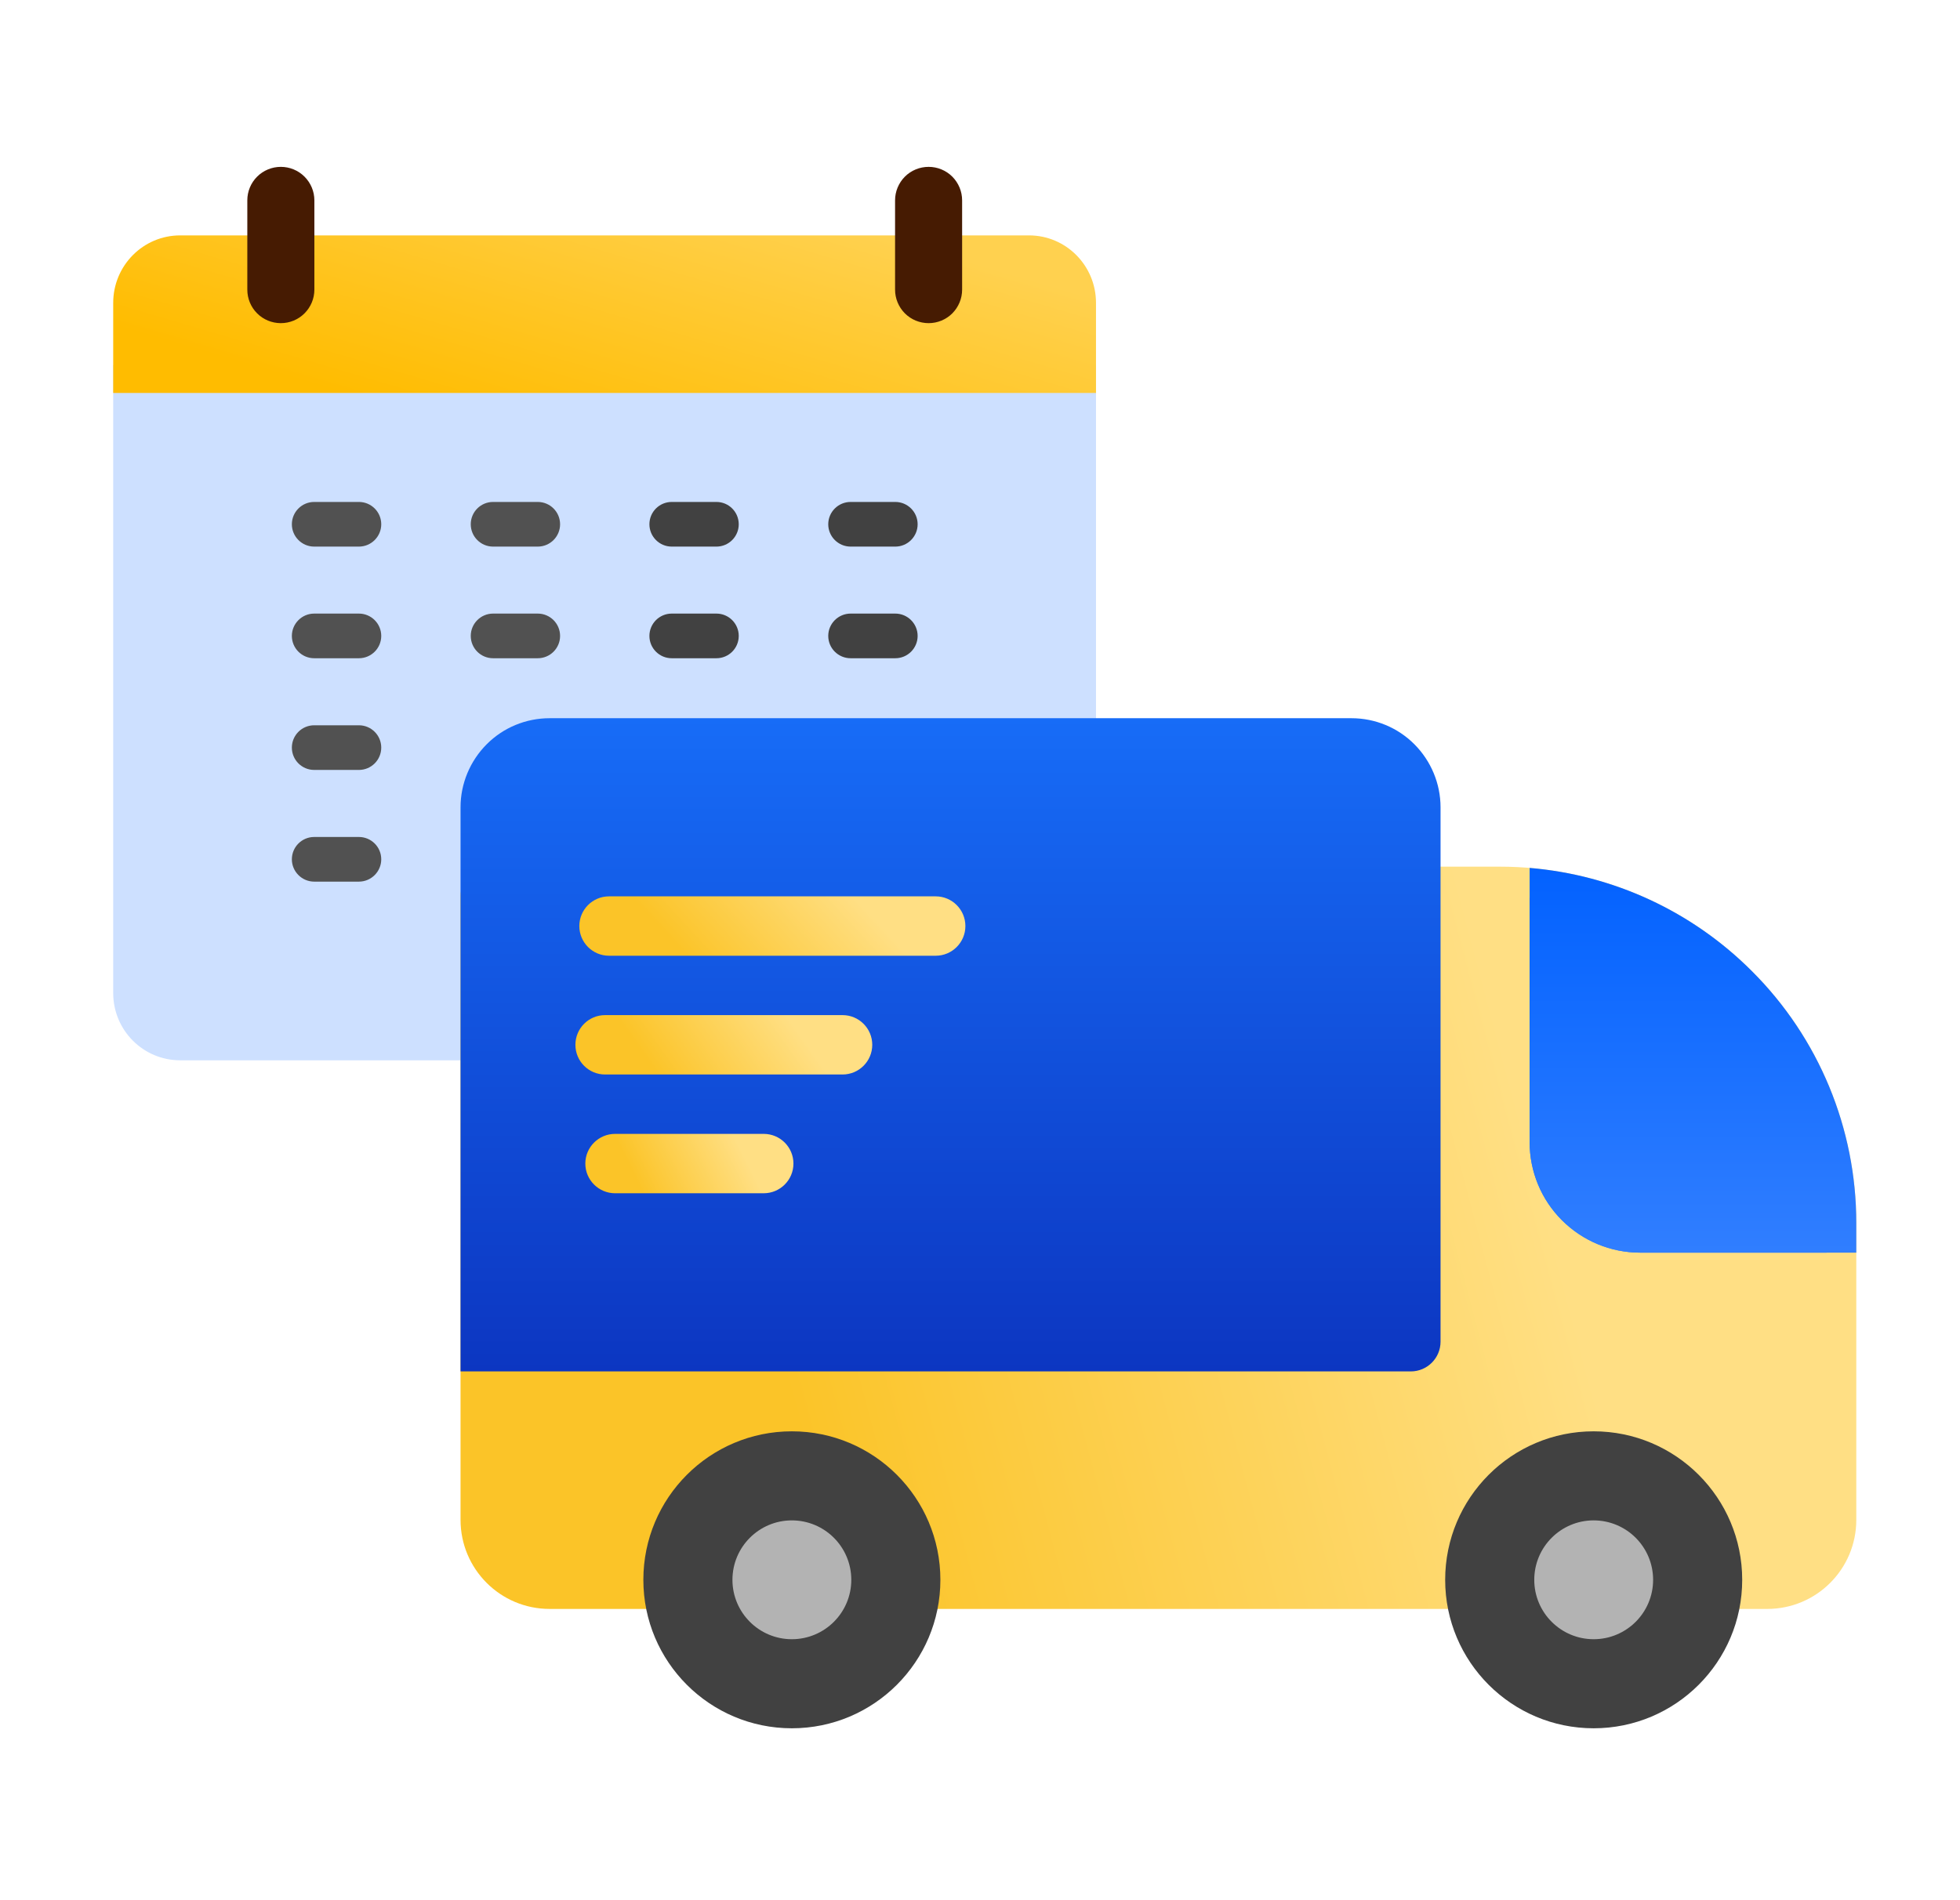 <svg width="33" height="32" viewBox="0 0 33 32" fill="none" xmlns="http://www.w3.org/2000/svg">
<path fill-rule="evenodd" clip-rule="evenodd" d="M18.453 6.149H1.906V16.723C1.906 17.349 2.41 17.856 3.034 17.856H17.324C17.949 17.856 18.453 17.349 18.453 16.723V6.149Z" fill="#CDE0FF"/>
<path fill-rule="evenodd" clip-rule="evenodd" d="M8.254 14.595C7.979 14.595 7.754 14.819 7.754 15.095V25.595C7.754 26.423 8.424 27.095 9.254 27.095H29.754C30.584 27.095 31.254 26.423 31.254 25.595V20.596C31.254 19.004 30.624 17.478 29.494 16.352C28.369 15.227 26.844 14.595 25.254 14.595C24.379 14.595 8.254 14.595 8.254 14.595Z" fill="url(#paint0_linear_5003_120367)"/>
<path d="M26.832 29.105C28.213 29.105 29.333 27.985 29.333 26.605C29.333 25.224 28.213 24.104 26.832 24.104C25.451 24.104 24.332 25.224 24.332 26.605C24.332 27.985 25.451 29.105 26.832 29.105Z" fill="#414141"/>
<path d="M26.832 27.605C27.385 27.605 27.833 27.157 27.833 26.605C27.833 26.052 27.385 25.604 26.832 25.604C26.28 25.604 25.832 26.052 25.832 26.605C25.832 27.157 26.28 27.605 26.832 27.605Z" fill="#B3B3B3"/>
<path d="M13.332 29.105C14.713 29.105 15.833 27.985 15.833 26.605C15.833 25.224 14.713 24.104 13.332 24.104C11.951 24.104 10.832 25.224 10.832 26.605C10.832 27.985 11.951 29.105 13.332 29.105Z" fill="#414141"/>
<path fill-rule="evenodd" clip-rule="evenodd" d="M25.754 15.118C27.029 15.235 28.229 15.794 29.144 16.707C30.174 17.738 30.754 19.138 30.754 20.597V21.095H27.614C27.119 21.095 26.649 20.899 26.299 20.551C25.949 20.202 25.754 19.729 25.754 19.236V15.118Z" fill="url(#paint1_linear_5003_120367)"/>
<path fill-rule="evenodd" clip-rule="evenodd" d="M24.254 13.595C24.254 13.197 24.094 12.815 23.814 12.534C23.534 12.253 23.154 12.095 22.754 12.095C19.954 12.095 12.054 12.095 9.254 12.095C8.854 12.095 8.474 12.253 8.194 12.534C7.914 12.815 7.754 13.197 7.754 13.595V23.095H23.754C24.029 23.095 24.254 22.871 24.254 22.595V13.595Z" fill="url(#paint2_linear_5003_120367)"/>
<path fill-rule="evenodd" clip-rule="evenodd" d="M25.754 14.616C27.164 14.734 28.489 15.346 29.494 16.352C30.624 17.478 31.254 19.004 31.254 20.596V21.095H27.614C27.119 21.095 26.649 20.899 26.299 20.55C25.949 20.201 25.754 19.728 25.754 19.235V14.616Z" fill="url(#paint3_linear_5003_120367)"/>
<path d="M13.332 27.605C13.885 27.605 14.333 27.157 14.333 26.605C14.333 26.052 13.885 25.604 13.332 25.604C12.78 25.604 12.332 26.052 12.332 26.605C12.332 27.157 12.78 27.605 13.332 27.605Z" fill="#B3B3B3"/>
<path fill-rule="evenodd" clip-rule="evenodd" d="M10.254 16.095H15.754C16.03 16.095 16.254 15.871 16.254 15.595C16.254 15.319 16.03 15.095 15.754 15.095H10.254C9.978 15.095 9.754 15.319 9.754 15.595C9.754 15.871 9.978 16.095 10.254 16.095Z" fill="url(#paint4_linear_5003_120367)"/>
<path fill-rule="evenodd" clip-rule="evenodd" d="M10.187 18.095H14.186C14.462 18.095 14.686 17.871 14.686 17.595C14.686 17.319 14.462 17.095 14.186 17.095H10.187C9.911 17.095 9.688 17.319 9.688 17.595C9.688 17.871 9.911 18.095 10.187 18.095Z" fill="url(#paint5_linear_5003_120367)"/>
<path fill-rule="evenodd" clip-rule="evenodd" d="M10.356 20.095H12.858C13.135 20.095 13.359 19.871 13.359 19.595C13.359 19.319 13.135 19.095 12.858 19.095H10.356C10.08 19.095 9.855 19.319 9.855 19.595C9.855 19.871 10.08 20.095 10.356 20.095Z" fill="url(#paint6_linear_5003_120367)"/>
<path fill-rule="evenodd" clip-rule="evenodd" d="M18.453 6.618V5.101C18.453 4.473 17.949 3.964 17.324 3.964H3.034C2.41 3.964 1.906 4.473 1.906 5.101V6.618H18.453Z" fill="url(#paint7_linear_5003_120367)"/>
<path fill-rule="evenodd" clip-rule="evenodd" d="M4.728 5.442C4.878 5.442 5.021 5.383 5.127 5.277C5.233 5.171 5.293 5.028 5.293 4.878C5.293 4.518 5.293 3.734 5.293 3.374C5.293 3.224 5.233 3.081 5.127 2.975C5.021 2.869 4.878 2.81 4.728 2.81C4.579 2.81 4.435 2.869 4.329 2.975C4.223 3.081 4.164 3.224 4.164 3.374V4.878C4.164 5.028 4.223 5.171 4.329 5.277C4.435 5.383 4.579 5.442 4.728 5.442Z" fill="#461B02"/>
<path fill-rule="evenodd" clip-rule="evenodd" d="M5.29 9.205H6.043C6.25 9.205 6.419 9.036 6.419 8.829C6.419 8.621 6.25 8.453 6.043 8.453H5.29C5.083 8.453 4.914 8.621 4.914 8.829C4.914 9.036 5.083 9.205 5.29 9.205Z" fill="#515151"/>
<path fill-rule="evenodd" clip-rule="evenodd" d="M5.29 11.085H6.043C6.25 11.085 6.419 10.917 6.419 10.709C6.419 10.502 6.25 10.333 6.043 10.333H5.29C5.083 10.333 4.914 10.502 4.914 10.709C4.914 10.917 5.083 11.085 5.29 11.085Z" fill="#515151"/>
<path fill-rule="evenodd" clip-rule="evenodd" d="M5.29 12.966H6.043C6.25 12.966 6.419 12.798 6.419 12.59C6.419 12.382 6.25 12.214 6.043 12.214H5.29C5.083 12.214 4.914 12.382 4.914 12.59C4.914 12.798 5.083 12.966 5.29 12.966Z" fill="#515151"/>
<path fill-rule="evenodd" clip-rule="evenodd" d="M5.29 14.847H6.043C6.25 14.847 6.419 14.678 6.419 14.471C6.419 14.263 6.25 14.095 6.043 14.095H5.29C5.083 14.095 4.914 14.263 4.914 14.471C4.914 14.678 5.083 14.847 5.29 14.847Z" fill="#515151"/>
<path fill-rule="evenodd" clip-rule="evenodd" d="M8.302 9.205H9.054C9.262 9.205 9.43 9.036 9.43 8.829C9.43 8.621 9.262 8.453 9.054 8.453H8.302C8.094 8.453 7.926 8.621 7.926 8.829C7.926 9.036 8.094 9.205 8.302 9.205Z" fill="#515151"/>
<path fill-rule="evenodd" clip-rule="evenodd" d="M8.302 11.085H9.054C9.262 11.085 9.43 10.917 9.43 10.709C9.43 10.502 9.262 10.333 9.054 10.333H8.302C8.094 10.333 7.926 10.502 7.926 10.709C7.926 10.917 8.094 11.085 8.302 11.085Z" fill="#515151"/>
<path fill-rule="evenodd" clip-rule="evenodd" d="M11.31 9.205H12.062C12.27 9.205 12.438 9.036 12.438 8.829C12.438 8.621 12.27 8.453 12.062 8.453H11.31C11.102 8.453 10.934 8.621 10.934 8.829C10.934 9.036 11.102 9.205 11.31 9.205Z" fill="#414141"/>
<path fill-rule="evenodd" clip-rule="evenodd" d="M14.322 9.205H15.074C15.281 9.205 15.45 9.036 15.45 8.829C15.45 8.621 15.281 8.453 15.074 8.453H14.322C14.114 8.453 13.945 8.621 13.945 8.829C13.945 9.036 14.114 9.205 14.322 9.205Z" fill="#414141"/>
<path fill-rule="evenodd" clip-rule="evenodd" d="M11.31 11.085H12.062C12.27 11.085 12.438 10.917 12.438 10.709C12.438 10.502 12.27 10.333 12.062 10.333H11.31C11.102 10.333 10.934 10.502 10.934 10.709C10.934 10.917 11.102 11.085 11.31 11.085Z" fill="#414141"/>
<path fill-rule="evenodd" clip-rule="evenodd" d="M14.322 11.085H15.074C15.281 11.085 15.45 10.917 15.45 10.709C15.45 10.502 15.281 10.333 15.074 10.333H14.322C14.114 10.333 13.945 10.502 13.945 10.709C13.945 10.917 14.114 11.085 14.322 11.085Z" fill="#414141"/>
<path fill-rule="evenodd" clip-rule="evenodd" d="M15.635 5.442C15.784 5.442 15.928 5.383 16.034 5.277C16.139 5.171 16.199 5.028 16.199 4.878C16.199 4.518 16.199 3.734 16.199 3.374C16.199 3.224 16.139 3.081 16.034 2.975C15.928 2.869 15.784 2.81 15.635 2.81C15.485 2.81 15.341 2.869 15.235 2.975C15.13 3.081 15.07 3.224 15.07 3.374V4.878C15.07 5.028 15.13 5.171 15.235 5.277C15.341 5.383 15.485 5.442 15.635 5.442Z" fill="#461B02"/>
<defs>
<linearGradient id="paint0_linear_5003_120367" x1="13.994" y1="26.133" x2="26.675" y2="22.758" gradientUnits="userSpaceOnUse">
<stop stop-color="#FBC428"/>
<stop offset="1" stop-color="#FFDF84"/>
</linearGradient>
<linearGradient id="paint1_linear_5003_120367" x1="25.851" y1="14.755" x2="25.851" y2="21.719" gradientUnits="userSpaceOnUse">
<stop stop-color="#0060FF"/>
<stop offset="1" stop-color="#3581FF"/>
</linearGradient>
<linearGradient id="paint2_linear_5003_120367" x1="16.004" y1="12.095" x2="16.004" y2="23.095" gradientUnits="userSpaceOnUse">
<stop stop-color="#176CF7"/>
<stop offset="1" stop-color="#0C36C1"/>
</linearGradient>
<linearGradient id="paint3_linear_5003_120367" x1="25.861" y1="14.223" x2="25.861" y2="21.771" gradientUnits="userSpaceOnUse">
<stop stop-color="#0060FF"/>
<stop offset="1" stop-color="#3581FF"/>
</linearGradient>
<linearGradient id="paint4_linear_5003_120367" x1="11.48" y1="16.018" x2="13.514" y2="14.146" gradientUnits="userSpaceOnUse">
<stop stop-color="#FBC428"/>
<stop offset="1" stop-color="#FFDF84"/>
</linearGradient>
<linearGradient id="paint5_linear_5003_120367" x1="11.015" y1="18.018" x2="12.939" y2="16.656" gradientUnits="userSpaceOnUse">
<stop stop-color="#FBC428"/>
<stop offset="1" stop-color="#FFDF84"/>
</linearGradient>
<linearGradient id="paint6_linear_5003_120367" x1="10.786" y1="20.018" x2="12.411" y2="19.212" gradientUnits="userSpaceOnUse">
<stop stop-color="#FBC428"/>
<stop offset="1" stop-color="#FFDF84"/>
</linearGradient>
<linearGradient id="paint7_linear_5003_120367" x1="7.835" y1="7.23" x2="9.284" y2="2.317" gradientUnits="userSpaceOnUse">
<stop stop-color="#FFBC00"/>
<stop offset="1" stop-color="#FFD14F"/>
</linearGradient>
</defs>
</svg>
